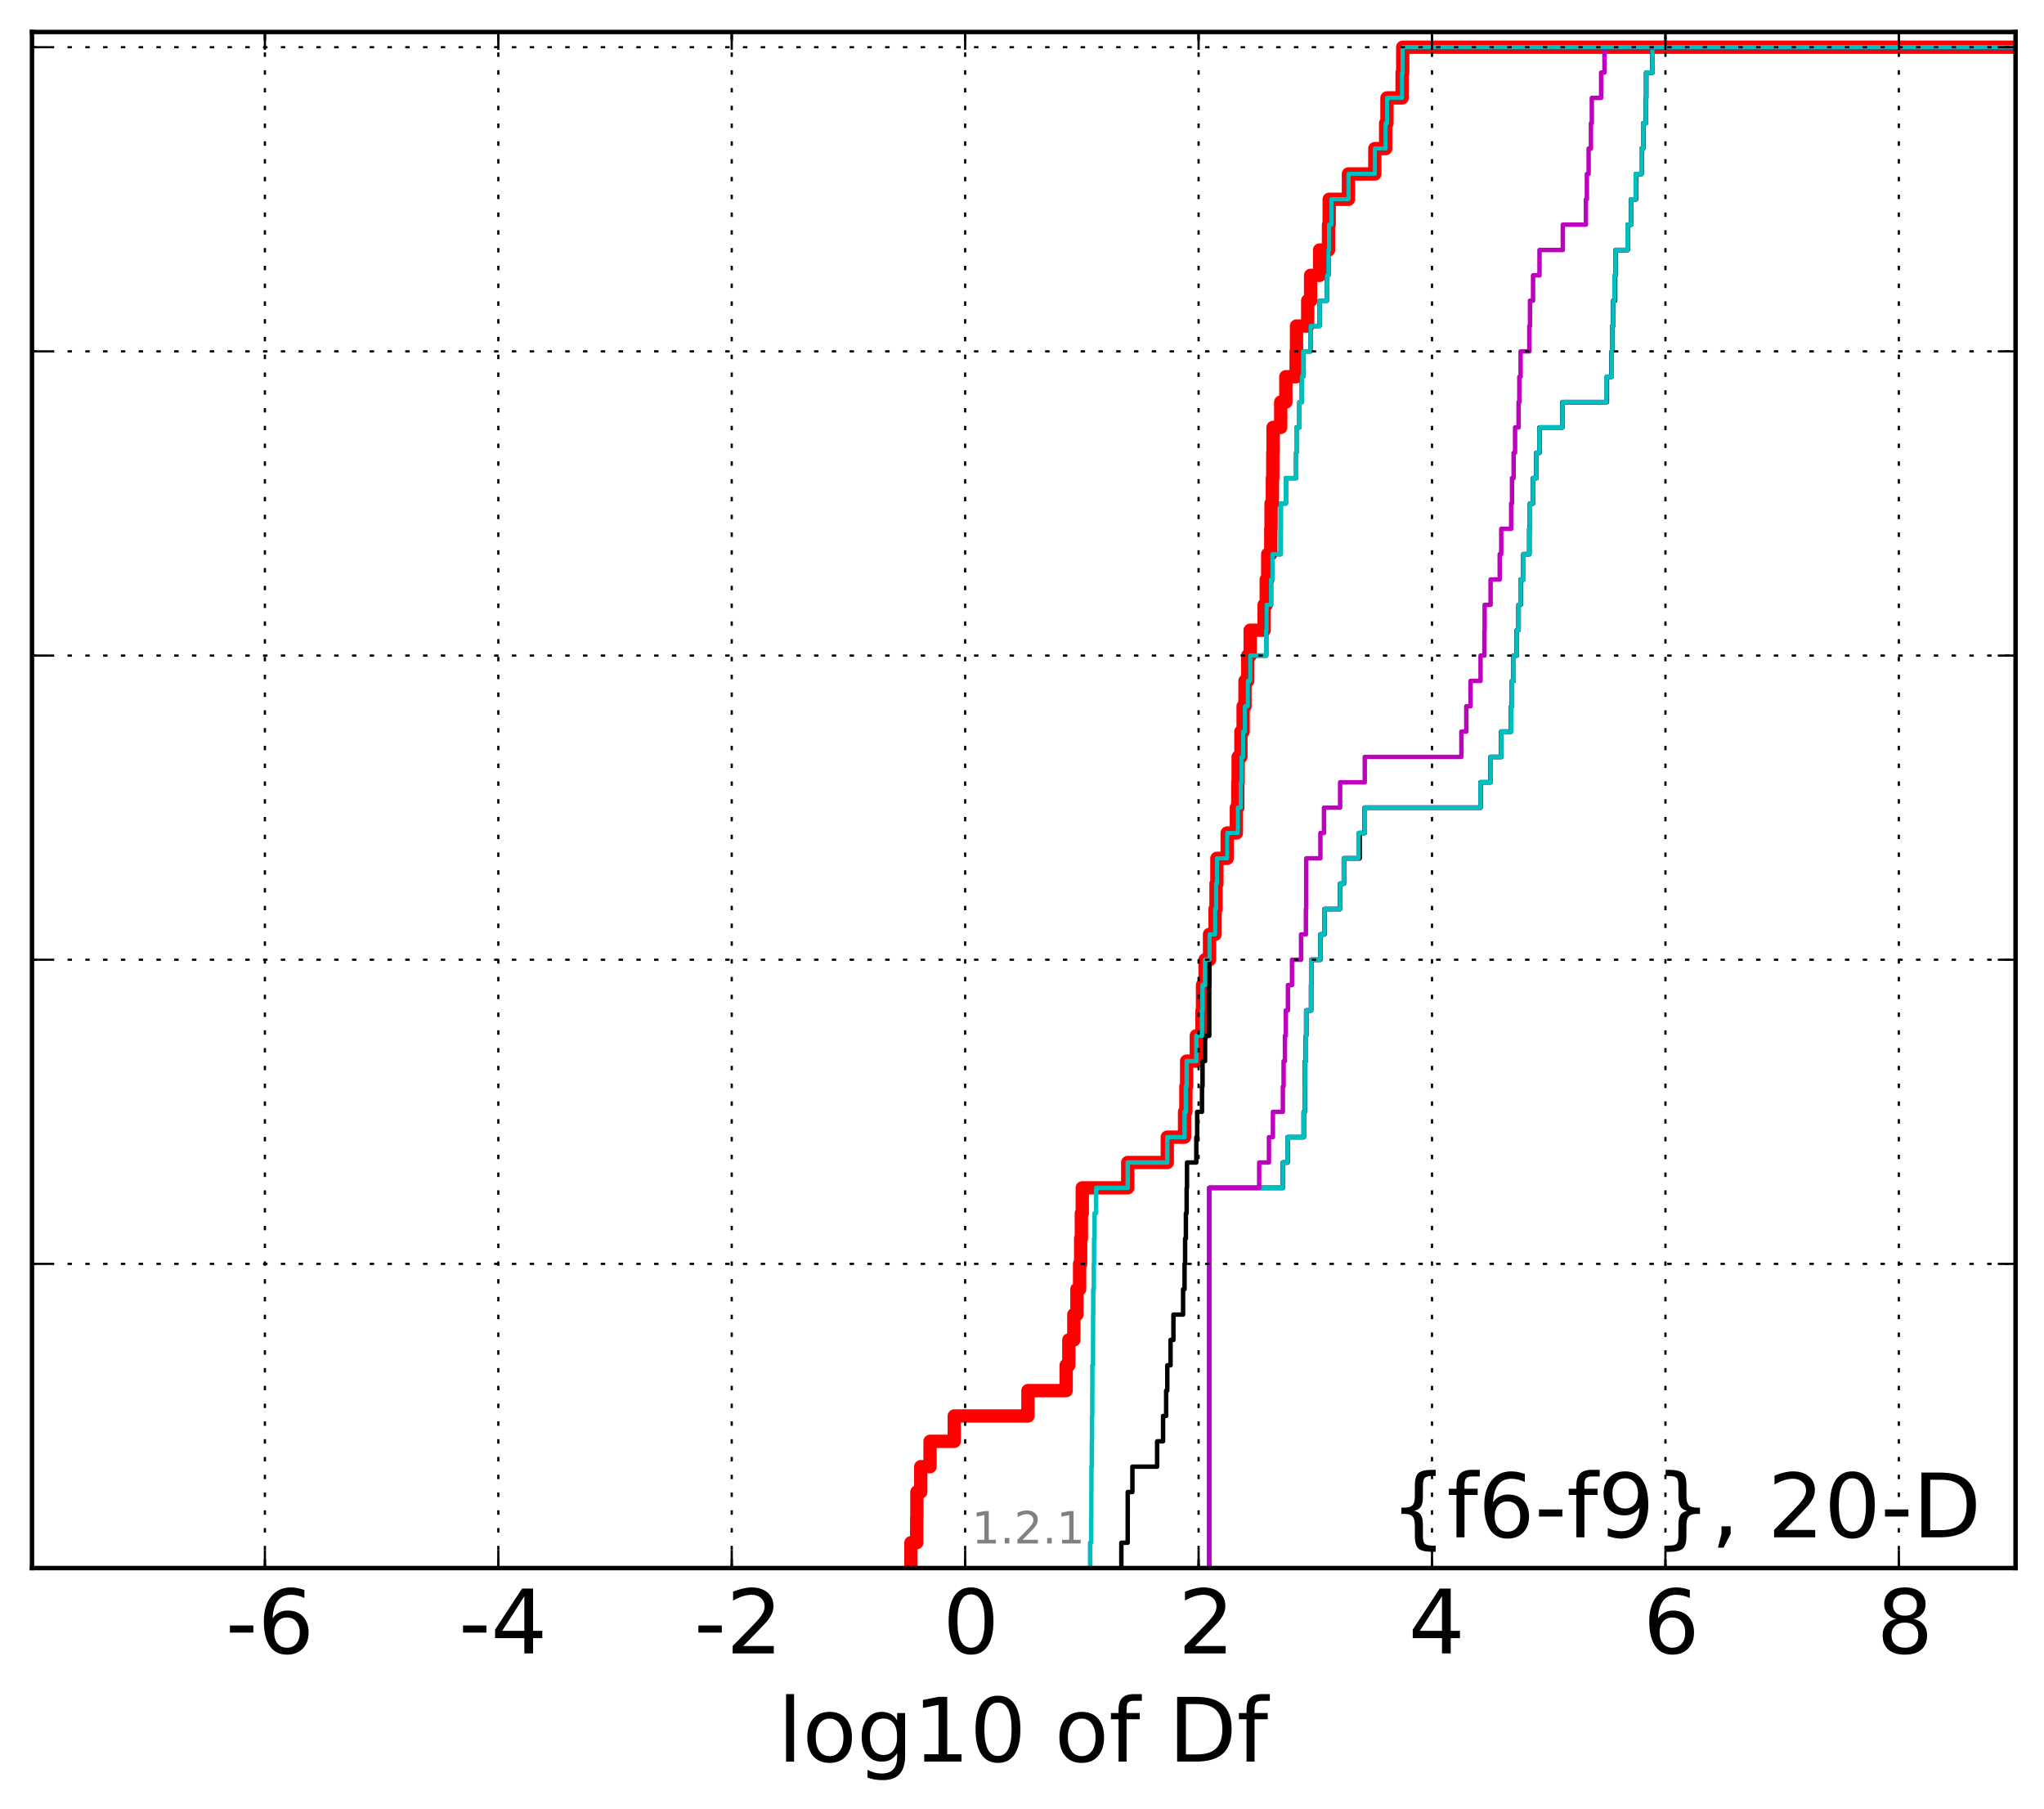 <?xml version="1.0" encoding="utf-8" standalone="no"?>
<!DOCTYPE svg PUBLIC "-//W3C//DTD SVG 1.1//EN"
  "http://www.w3.org/Graphics/SVG/1.1/DTD/svg11.dtd">
<!-- Created with matplotlib (http://matplotlib.org/) -->
<svg height="407pt" version="1.1" viewBox="0 0 460 407" width="460pt" xmlns="http://www.w3.org/2000/svg" xmlns:xlink="http://www.w3.org/1999/xlink">
 <defs>
  <style type="text/css">
*{stroke-linecap:butt;stroke-linejoin:round;}
  </style>
 </defs>
 <g id="figure_1">
  <g id="patch_1">
   <path d="
M0 407.712
L460.8 407.712
L460.8 0
L0 0
z
" style="fill:#ffffff;"/>
  </g>
  <g id="axes_1">
   <g id="patch_2">
    <path d="
M7.2 352.8
L453.6 352.8
L453.6 7.2
L7.2 7.2
z
" style="fill:#ffffff;"/>
   </g>
   <g id="line2d_1">
    <path clip-path="url(#p99b4b0da67)" d="
M205 352.8
L205 347.097
L206.301 347.097
L206.301 341.394
L206.341 341.394
L206.341 335.691
L207.214 335.691
L207.214 329.988
L209.305 329.988
L209.305 324.285
L214.755 324.285
L214.755 318.582
L231.339 318.582
L231.339 312.879
L239.939 312.879
L239.939 307.176
L240.537 307.176
L240.537 301.473
L241.661 301.473
L241.661 295.77
L242.357 295.77
L242.357 290.067
L242.961 290.067
L242.961 284.364
L243.2 284.364
L243.2 278.661
L243.358 278.661
L243.358 272.958
L243.564 272.958
L243.564 267.255
L253.794 267.255
L253.794 261.552
L262.697 261.552
L262.697 255.85
L266.585 255.85
L266.585 250.147
L266.882 250.147
L266.882 244.444
L267.053 244.444
L267.053 238.741
L269.228 238.741
L269.228 233.038
L270.508 233.038
L270.508 227.335
L270.626 227.335
L270.626 221.632
L271.2 221.632
L271.2 215.929
L272.201 215.929
L272.201 210.226
L273.448 210.226
L273.448 204.523
L273.663 204.523
L273.663 198.82
L273.859 198.82
L273.859 193.117
L276.178 193.117
L276.178 187.414
L278.247 187.414
L278.247 181.711
L278.572 181.711
L278.572 176.008
L278.646 176.008
L278.646 170.305
L279.263 170.305
L279.263 164.602
L279.762 164.602
L279.762 158.899
L280.186 158.899
L280.186 153.196
L280.803 153.196
L280.803 147.493
L281.355 147.493
L281.355 141.79
L284.489 141.79
L284.489 136.087
L284.96 136.087
L284.96 130.384
L285.299 130.384
L285.299 124.681
L285.985 124.681
L285.985 118.978
L286.048 118.978
L286.048 113.275
L286.346 113.275
L286.346 107.572
L286.443 107.572
L286.443 101.869
L286.498 101.869
L286.498 96.166
L288.223 96.166
L288.223 90.463
L289.379 90.463
L289.379 84.76
L291.695 84.76
L291.695 79.057
L291.781 79.057
L291.781 73.355
L294.297 73.355
L294.297 67.651
L294.948 67.651
L294.948 61.949
L296.977 61.949
L296.977 56.245
L298.98 56.245
L298.98 50.543
L299.129 50.543
L299.129 44.84
L303.468 44.84
L303.468 39.137
L309.4 39.137
L309.4 33.434
L311.84 33.434
L311.84 27.731
L312.136 27.731
L312.136 22.028
L315.542 22.028
L315.542 16.325
L315.684 16.325
L315.684 10.622
L315.684 10.622
L315.684 10.622
L453.6 10.622" style="fill:none;stroke:#ff0000;stroke-linecap:square;stroke-width:3.0;"/>
   </g>
   <g id="line2d_2">
    <path clip-path="url(#p99b4b0da67)" d="
M272.149 352.8
L272.149 347.097
L272.149 347.097
L272.149 341.394
L272.149 341.394
L272.149 335.691
L272.149 335.691
L272.149 329.988
L272.149 329.988
L272.149 324.285
L272.149 324.285
L272.149 318.582
L272.149 318.582
L272.149 312.879
L272.149 312.879
L272.149 307.176
L272.149 307.176
L272.149 301.473
L272.149 301.473
L272.149 295.77
L272.149 295.77
L272.149 290.067
L272.149 290.067
L272.149 284.364
L272.149 284.364
L272.149 278.661
L272.149 278.661
L272.149 272.958
L272.149 272.958
L272.149 267.255
L288.71 267.255
L288.71 261.552
L289.777 261.552
L289.777 255.85
L293.404 255.85
L293.404 250.147
L293.655 250.147
L293.655 244.444
L293.688 244.444
L293.688 238.741
L293.892 238.741
L293.892 233.038
L293.963 233.038
L293.963 227.335
L295.062 227.335
L295.062 221.632
L295.081 221.632
L295.081 215.929
L297.158 215.929
L297.158 210.226
L298.071 210.226
L298.071 204.523
L301.591 204.523
L301.591 198.82
L302.433 198.82
L302.433 193.117
L305.97 193.117
L305.97 187.414
L307.138 187.414
L307.138 181.711
L333.197 181.711
L333.197 176.008
L335.454 176.008
L335.454 170.305
L337.853 170.305
L337.853 164.602
L340.082 164.602
L340.082 158.899
L340.274 158.899
L340.274 153.196
L340.638 153.196
L340.638 147.493
L341.337 147.493
L341.337 141.79
L341.755 141.79
L341.755 136.087
L342.214 136.087
L342.214 130.384
L342.847 130.384
L342.847 124.681
L344.171 124.681
L344.171 118.978
L344.321 118.978
L344.321 113.275
L345.012 113.275
L345.012 107.572
L345.753 107.572
L345.753 101.869
L346.462 101.869
L346.462 96.166
L351.623 96.166
L351.623 90.463
L361.63 90.463
L361.63 84.76
L362.696 84.76
L362.696 79.057
L362.835 79.057
L362.835 73.355
L363.044 73.355
L363.044 67.651
L363.52 67.651
L363.52 61.949
L363.566 61.949
L363.566 56.245
L366.292 56.245
L366.292 50.543
L367.088 50.543
L367.088 44.84
L368.203 44.84
L368.203 39.137
L369.421 39.137
L369.421 33.434
L369.808 33.434
L369.808 27.731
L370.406 27.731
L370.406 22.028
L370.477 22.028
L370.477 16.325
L371.886 16.325
L371.886 10.622
L371.886 10.622
L371.886 10.622
L453.6 10.622" style="fill:none;stroke:#00bfbf;stroke-linecap:square;"/>
   </g>
   <g id="line2d_3">
    <path clip-path="url(#p99b4b0da67)" d="
M272.149 352.8
L272.149 347.097
L272.149 347.097
L272.149 341.394
L272.149 341.394
L272.149 335.691
L272.149 335.691
L272.149 329.988
L272.149 329.988
L272.149 324.285
L272.149 324.285
L272.149 318.582
L272.149 318.582
L272.149 312.879
L272.149 312.879
L272.149 307.176
L272.149 307.176
L272.149 301.473
L272.149 301.473
L272.149 295.77
L272.149 295.77
L272.149 290.067
L272.149 290.067
L272.149 284.364
L272.149 284.364
L272.149 278.661
L272.149 278.661
L272.149 272.958
L272.149 272.958
L272.149 267.255
L288.71 267.255
L288.71 261.552
L289.777 261.552
L289.777 255.85
L293.404 255.85
L293.404 250.147
L293.655 250.147
L293.655 244.444
L293.688 244.444
L293.688 238.741
L293.892 238.741
L293.892 233.038
L293.963 233.038
L293.963 227.335
L295.062 227.335
L295.062 221.632
L295.081 221.632
L295.081 215.929
L297.158 215.929
L297.158 210.226
L298.071 210.226
L298.071 204.523
L301.591 204.523
L301.591 198.82
L302.433 198.82
L302.433 193.117
L305.97 193.117
L305.97 187.414
L307.138 187.414
L307.138 181.711
L333.197 181.711
L333.197 176.008
L335.454 176.008
L335.454 170.305
L337.853 170.305
L337.853 164.602
L340.082 164.602
L340.082 158.899
L340.274 158.899
L340.274 153.196
L340.638 153.196
L340.638 147.493
L341.337 147.493
L341.337 141.79
L341.755 141.79
L341.755 136.087
L342.214 136.087
L342.214 130.384
L342.847 130.384
L342.847 124.681
L344.171 124.681
L344.171 118.978
L344.321 118.978
L344.321 113.275
L345.012 113.275
L345.012 107.572
L345.753 107.572
L345.753 101.869
L346.462 101.869
L346.462 96.166
L351.623 96.166
L351.623 90.463
L361.63 90.463
L361.63 84.76
L362.696 84.76
L362.696 79.057
L362.835 79.057
L362.835 73.355
L363.044 73.355
L363.044 67.651
L363.434 67.651
L363.434 61.949
L363.566 61.949
L363.566 56.245
L366.292 56.245
L366.292 50.543
L367.088 50.543
L367.088 44.84
L368.201 44.84
L368.201 39.137
L369.421 39.137
L369.421 33.434
L369.808 33.434
L369.808 27.731
L370.406 27.731
L370.406 22.028
L370.477 22.028
L370.477 16.325
L371.886 16.325
L371.886 10.622
L371.886 10.622
L371.886 10.622
L453.6 10.622" style="fill:none;stroke:#bf00bf;stroke-linecap:square;"/>
   </g>
   <g id="line2d_4">
    <path clip-path="url(#p99b4b0da67)" d="
M272.149 352.8
L272.149 347.097
L272.149 347.097
L272.149 341.394
L272.149 341.394
L272.149 335.691
L272.149 335.691
L272.149 329.988
L272.149 329.988
L272.149 324.285
L272.149 324.285
L272.149 318.582
L272.149 318.582
L272.149 312.879
L272.149 312.879
L272.149 307.176
L272.149 307.176
L272.149 301.473
L272.149 301.473
L272.149 295.77
L272.149 295.77
L272.149 290.067
L272.149 290.067
L272.149 284.364
L272.149 284.364
L272.149 278.661
L272.149 278.661
L272.149 272.958
L272.149 272.958
L272.149 267.255
L288.71 267.255
L288.71 261.552
L289.777 261.552
L289.777 255.85
L293.404 255.85
L293.404 250.147
L293.655 250.147
L293.655 244.444
L293.688 244.444
L293.688 238.741
L293.892 238.741
L293.892 233.038
L293.963 233.038
L293.963 227.335
L295.062 227.335
L295.062 221.632
L295.081 221.632
L295.081 215.929
L297.158 215.929
L297.158 210.226
L298.071 210.226
L298.071 204.523
L301.591 204.523
L301.591 198.82
L302.433 198.82
L302.433 193.117
L305.97 193.117
L305.97 187.414
L307.138 187.414
L307.138 181.711
L333.197 181.711
L333.197 176.008
L335.454 176.008
L335.454 170.305
L337.853 170.305
L337.853 164.602
L340.082 164.602
L340.082 158.899
L340.274 158.899
L340.274 153.196
L340.638 153.196
L340.638 147.493
L341.337 147.493
L341.337 141.79
L341.755 141.79
L341.755 136.087
L342.214 136.087
L342.214 130.384
L342.847 130.384
L342.847 124.681
L344.171 124.681
L344.171 118.978
L344.321 118.978
L344.321 113.275
L345.012 113.275
L345.012 107.572
L345.753 107.572
L345.753 101.869
L346.462 101.869
L346.462 96.166
L351.623 96.166
L351.623 90.463
L361.623 90.463
L361.623 84.76
L362.696 84.76
L362.696 79.057
L362.835 79.057
L362.835 73.355
L363.044 73.355
L363.044 67.651
L363.434 67.651
L363.434 61.949
L363.566 61.949
L363.566 56.245
L366.292 56.245
L366.292 50.543
L367.088 50.543
L367.088 44.84
L368.122 44.84
L368.122 39.137
L369.421 39.137
L369.421 33.434
L369.808 33.434
L369.808 27.731
L370.406 27.731
L370.406 22.028
L370.477 22.028
L370.477 16.325
L371.886 16.325
L371.886 10.622
L371.886 10.622
L371.886 10.622
L453.6 10.622" style="fill:none;stroke:#000000;stroke-linecap:square;"/>
   </g>
   <g id="line2d_5">
    <path clip-path="url(#p99b4b0da67)" d="
M272.149 352.8
L272.149 347.097
L272.149 347.097
L272.149 341.394
L272.149 341.394
L272.149 335.691
L272.149 335.691
L272.149 329.988
L272.149 329.988
L272.149 324.285
L272.149 324.285
L272.149 318.582
L272.149 318.582
L272.149 312.879
L272.149 312.879
L272.149 307.176
L272.149 307.176
L272.149 301.473
L272.149 301.473
L272.149 295.77
L272.149 295.77
L272.149 290.067
L272.149 290.067
L272.149 284.364
L272.149 284.364
L272.149 278.661
L272.149 278.661
L272.149 272.958
L272.149 272.958
L272.149 267.255
L288.71 267.255
L288.71 261.552
L289.777 261.552
L289.777 255.85
L293.404 255.85
L293.404 250.147
L293.655 250.147
L293.655 244.444
L293.688 244.444
L293.688 238.741
L293.892 238.741
L293.892 233.038
L293.963 233.038
L293.963 227.335
L295.062 227.335
L295.062 221.632
L295.081 221.632
L295.081 215.929
L297.158 215.929
L297.158 210.226
L298.071 210.226
L298.071 204.523
L301.591 204.523
L301.591 198.82
L302.433 198.82
L302.433 193.117
L305.726 193.117
L305.726 187.414
L307.138 187.414
L307.138 181.711
L333.197 181.711
L333.197 176.008
L335.454 176.008
L335.454 170.305
L337.853 170.305
L337.853 164.602
L340.082 164.602
L340.082 158.899
L340.274 158.899
L340.274 153.196
L340.638 153.196
L340.638 147.493
L341.337 147.493
L341.337 141.79
L341.755 141.79
L341.755 136.087
L342.214 136.087
L342.214 130.384
L342.847 130.384
L342.847 124.681
L344.171 124.681
L344.171 118.978
L344.321 118.978
L344.321 113.275
L345.012 113.275
L345.012 107.572
L345.753 107.572
L345.753 101.869
L346.462 101.869
L346.462 96.166
L351.623 96.166
L351.623 90.463
L361.54 90.463
L361.54 84.76
L362.696 84.76
L362.696 79.057
L362.835 79.057
L362.835 73.355
L363.044 73.355
L363.044 67.651
L363.323 67.651
L363.323 61.949
L363.566 61.949
L363.566 56.245
L366.292 56.245
L366.292 50.543
L367.088 50.543
L367.088 44.84
L368.115 44.84
L368.115 39.137
L369.421 39.137
L369.421 33.434
L369.808 33.434
L369.808 27.731
L370.406 27.731
L370.406 22.028
L370.477 22.028
L370.477 16.325
L371.886 16.325
L371.886 10.622
L371.886 10.622
L371.886 10.622
L453.6 10.622" style="fill:none;stroke:#00bfbf;stroke-linecap:square;"/>
   </g>
   <g id="line2d_6">
    <path clip-path="url(#p99b4b0da67)" d="
M272.149 352.8
L272.149 347.097
L272.149 347.097
L272.149 341.394
L272.149 341.394
L272.149 335.691
L272.149 335.691
L272.149 329.988
L272.149 329.988
L272.149 324.285
L272.149 324.285
L272.149 318.582
L272.149 318.582
L272.149 312.879
L272.149 312.879
L272.149 307.176
L272.149 307.176
L272.149 301.473
L272.149 301.473
L272.149 295.77
L272.149 295.77
L272.149 290.067
L272.149 290.067
L272.149 284.364
L272.149 284.364
L272.149 278.661
L272.149 278.661
L272.149 272.958
L272.149 272.958
L272.149 267.255
L283.377 267.255
L283.377 261.552
L285.574 261.552
L285.574 255.85
L286.467 255.85
L286.467 250.147
L288.71 250.147
L288.71 244.444
L288.872 244.444
L288.872 238.741
L289.176 238.741
L289.176 233.038
L289.375 233.038
L289.375 227.335
L289.847 227.335
L289.847 221.632
L290.759 221.632
L290.759 215.929
L292.808 215.929
L292.808 210.226
L293.892 210.226
L293.892 204.523
L293.961 204.523
L293.961 198.82
L293.963 198.82
L293.963 193.117
L297.158 193.117
L297.158 187.414
L297.959 187.414
L297.959 181.711
L301.591 181.711
L301.591 176.008
L307.138 176.008
L307.138 170.305
L328.886 170.305
L328.886 164.602
L329.988 164.602
L329.988 158.899
L330.942 158.899
L330.942 153.196
L333.197 153.196
L333.197 147.493
L334.066 147.493
L334.066 141.79
L334.114 141.79
L334.114 136.087
L335.454 136.087
L335.454 130.384
L337.507 130.384
L337.507 124.681
L337.853 124.681
L337.853 118.978
L340.082 118.978
L340.082 113.275
L340.274 113.275
L340.274 107.572
L340.638 107.572
L340.638 101.869
L340.968 101.869
L340.968 96.166
L341.755 96.166
L341.755 90.463
L341.924 90.463
L341.924 84.76
L342.214 84.76
L342.214 79.057
L344.171 79.057
L344.171 73.355
L344.321 73.355
L344.321 67.651
L345.012 67.651
L345.012 61.949
L346.462 61.949
L346.462 56.245
L351.705 56.245
L351.705 50.543
L356.906 50.543
L356.906 44.84
L357.126 44.84
L357.126 39.137
L357.519 39.137
L357.519 33.434
L358.037 33.434
L358.037 27.731
L358.234 27.731
L358.234 22.028
L360.335 22.028
L360.335 16.325
L361.088 16.325
L361.088 10.622
L361.088 10.622
L361.088 10.622
L453.6 10.622" style="fill:none;stroke:#bf00bf;stroke-linecap:square;"/>
   </g>
   <g id="line2d_7">
    <path clip-path="url(#p99b4b0da67)" d="
M252.358 352.8
L252.358 347.097
L253.788 347.097
L253.788 341.394
L253.794 341.394
L253.794 335.691
L254.846 335.691
L254.846 329.988
L260.409 329.988
L260.409 324.285
L261.745 324.285
L261.745 318.582
L262.44 318.582
L262.44 312.879
L262.697 312.879
L262.697 307.176
L263.428 307.176
L263.428 301.473
L264.078 301.473
L264.078 295.77
L266.252 295.77
L266.252 290.067
L266.585 290.067
L266.585 284.364
L266.71 284.364
L266.71 278.661
L266.882 278.661
L266.882 272.958
L267.053 272.958
L267.053 267.255
L267.135 267.255
L267.135 261.552
L269.228 261.552
L269.228 255.85
L269.421 255.85
L269.421 250.147
L270.508 250.147
L270.508 244.444
L270.626 244.444
L270.626 238.741
L271.2 238.741
L271.2 233.038
L272.149 233.038
L272.149 227.335
L272.149 227.335
L272.149 221.632
L272.149 221.632
L272.149 215.929
L272.201 215.929
L272.201 210.226
L273.448 210.226
L273.448 204.523
L273.663 204.523
L273.663 198.82
L273.859 198.82
L273.859 193.117
L276.178 193.117
L276.178 187.414
L278.572 187.414
L278.572 181.711
L279.263 181.711
L279.263 176.008
L279.417 176.008
L279.417 170.305
L279.762 170.305
L279.762 164.602
L280.186 164.602
L280.186 158.899
L280.803 158.899
L280.803 153.196
L281.355 153.196
L281.355 147.493
L284.96 147.493
L284.96 141.79
L285.038 141.79
L285.038 136.087
L286.048 136.087
L286.048 130.384
L286.346 130.384
L286.346 124.681
L288.223 124.681
L288.223 118.978
L288.234 118.978
L288.234 113.275
L289.379 113.275
L289.379 107.572
L291.695 107.572
L291.695 101.869
L291.781 101.869
L291.781 96.166
L292.426 96.166
L292.426 90.463
L292.968 90.463
L292.968 84.76
L293.275 84.76
L293.275 79.057
L294.948 79.057
L294.948 73.355
L296.977 73.355
L296.977 67.651
L298.64 67.651
L298.64 61.949
L298.98 61.949
L298.98 56.245
L299.129 56.245
L299.129 50.543
L299.613 50.543
L299.613 44.84
L303.468 44.84
L303.468 39.137
L309.4 39.137
L309.4 33.434
L311.84 33.434
L311.84 27.731
L312.136 27.731
L312.136 22.028
L315.542 22.028
L315.542 16.325
L315.684 16.325
L315.684 10.622
L315.684 10.622
L315.684 10.622
L453.6 10.622" style="fill:none;stroke:#000000;stroke-linecap:square;"/>
   </g>
   <g id="line2d_8">
    <path clip-path="url(#p99b4b0da67)" d="
M245.326 352.8
L245.326 347.097
L245.57 347.097
L245.57 341.394
L245.607 341.394
L245.607 335.691
L245.624 335.691
L245.624 329.988
L245.711 329.988
L245.711 324.285
L245.751 324.285
L245.751 318.582
L245.813 318.582
L245.813 312.879
L245.83 312.879
L245.83 307.176
L245.983 307.176
L245.983 301.473
L245.998 301.473
L245.998 295.77
L246.034 295.77
L246.034 290.067
L246.159 290.067
L246.159 284.364
L246.219 284.364
L246.219 278.661
L246.332 278.661
L246.332 272.958
L246.682 272.958
L246.682 267.255
L253.794 267.255
L253.794 261.552
L262.697 261.552
L262.697 255.85
L266.585 255.85
L266.585 250.147
L266.882 250.147
L266.882 244.444
L267.053 244.444
L267.053 238.741
L269.228 238.741
L269.228 233.038
L270.508 233.038
L270.508 227.335
L270.626 227.335
L270.626 221.632
L271.2 221.632
L271.2 215.929
L272.201 215.929
L272.201 210.226
L273.448 210.226
L273.448 204.523
L273.663 204.523
L273.663 198.82
L273.859 198.82
L273.859 193.117
L276.178 193.117
L276.178 187.414
L278.572 187.414
L278.572 181.711
L279.263 181.711
L279.263 176.008
L279.417 176.008
L279.417 170.305
L279.762 170.305
L279.762 164.602
L280.186 164.602
L280.186 158.899
L280.803 158.899
L280.803 153.196
L281.355 153.196
L281.355 147.493
L284.96 147.493
L284.96 141.79
L285.038 141.79
L285.038 136.087
L286.048 136.087
L286.048 130.384
L286.346 130.384
L286.346 124.681
L288.223 124.681
L288.223 118.978
L288.234 118.978
L288.234 113.275
L289.379 113.275
L289.379 107.572
L291.695 107.572
L291.695 101.869
L291.781 101.869
L291.781 96.166
L292.426 96.166
L292.426 90.463
L292.968 90.463
L292.968 84.76
L293.275 84.76
L293.275 79.057
L294.948 79.057
L294.948 73.355
L296.977 73.355
L296.977 67.651
L298.64 67.651
L298.64 61.949
L298.98 61.949
L298.98 56.245
L299.129 56.245
L299.129 50.543
L299.613 50.543
L299.613 44.84
L303.468 44.84
L303.468 39.137
L309.4 39.137
L309.4 33.434
L311.84 33.434
L311.84 27.731
L312.136 27.731
L312.136 22.028
L315.542 22.028
L315.542 16.325
L315.684 16.325
L315.684 10.622
L315.684 10.622
L315.684 10.622
L453.6 10.622" style="fill:none;stroke:#00bfbf;stroke-linecap:square;"/>
   </g>
   <g id="patch_3">
    <path d="
M7.2 7.2
L453.6 7.2" style="fill:none;stroke:#000000;stroke-linecap:square;stroke-linejoin:miter;"/>
   </g>
   <g id="patch_4">
    <path d="
M453.6 352.8
L453.6 7.2" style="fill:none;stroke:#000000;stroke-linecap:square;stroke-linejoin:miter;"/>
   </g>
   <g id="patch_5">
    <path d="
M7.2 352.8
L453.6 352.8" style="fill:none;stroke:#000000;stroke-linecap:square;stroke-linejoin:miter;"/>
   </g>
   <g id="patch_6">
    <path d="
M7.2 352.8
L7.2 7.2" style="fill:none;stroke:#000000;stroke-linecap:square;stroke-linejoin:miter;"/>
   </g>
   <g id="matplotlib.axis_1">
    <g id="xtick_1"/>
    <g id="xtick_2">
     <g id="line2d_9">
      <path clip-path="url(#p99b4b0da67)" d="
M59.617 352.8
L59.617 7.2" style="fill:none;stroke:#000000;stroke-dasharray:1,3;stroke-dashoffset:0.0;stroke-width:0.5;"/>
     </g>
     <g id="line2d_10">
      <defs>
       <path d="
M0 0
L0 -4" id="m93b0483c22" style="stroke:#000000;stroke-width:0.5;"/>
      </defs>
      <g>
       <use style="stroke:#000000;stroke-width:0.5;" x="59.617" xlink:href="#m93b0483c22" y="352.8"/>
      </g>
     </g>
     <g id="line2d_11">
      <defs>
       <path d="
M0 0
L0 4" id="m741efc42ff" style="stroke:#000000;stroke-width:0.5;"/>
      </defs>
      <g>
       <use style="stroke:#000000;stroke-width:0.5;" x="59.617" xlink:href="#m741efc42ff" y="7.2"/>
      </g>
     </g>
     <g id="text_1">
      <!-- -6 -->
      <defs>
       <path d="
M33.016 40.375
Q26.375 40.375 22.484 35.828
Q18.609 31.297 18.609 23.391
Q18.609 15.531 22.484 10.953
Q26.375 6.391 33.016 6.391
Q39.656 6.391 43.531 10.953
Q47.406 15.531 47.406 23.391
Q47.406 31.297 43.531 35.828
Q39.656 40.375 33.016 40.375
M52.594 71.297
L52.594 62.312
Q48.875 64.062 45.094 64.984
Q41.312 65.922 37.594 65.922
Q27.828 65.922 22.672 59.328
Q17.531 52.734 16.797 39.406
Q19.672 43.656 24.016 45.922
Q28.375 48.188 33.594 48.188
Q44.578 48.188 50.953 41.516
Q57.328 34.859 57.328 23.391
Q57.328 12.156 50.688 5.359
Q44.047 -1.422 33.016 -1.422
Q20.359 -1.422 13.672 8.266
Q6.984 17.969 6.984 36.375
Q6.984 53.656 15.188 63.938
Q23.391 74.219 37.203 74.219
Q40.922 74.219 44.703 73.484
Q48.484 72.75 52.594 71.297" id="BitstreamVeraSans-Roman-36"/>
       <path d="
M4.891 31.391
L31.203 31.391
L31.203 23.391
L4.891 23.391
z
" id="BitstreamVeraSans-Roman-2d"/>
      </defs>
      <g transform="translate(50.766 371.997)scale(0.2 -0.2)">
       <use xlink:href="#BitstreamVeraSans-Roman-2d"/>
       <use x="36.084" xlink:href="#BitstreamVeraSans-Roman-36"/>
      </g>
     </g>
    </g>
    <g id="xtick_3">
     <g id="line2d_12">
      <path clip-path="url(#p99b4b0da67)" d="
M112.148 352.8
L112.148 7.2" style="fill:none;stroke:#000000;stroke-dasharray:1,3;stroke-dashoffset:0.0;stroke-width:0.5;"/>
     </g>
     <g id="line2d_13">
      <g>
       <use style="stroke:#000000;stroke-width:0.5;" x="112.148" xlink:href="#m93b0483c22" y="352.8"/>
      </g>
     </g>
     <g id="line2d_14">
      <g>
       <use style="stroke:#000000;stroke-width:0.5;" x="112.148" xlink:href="#m741efc42ff" y="7.2"/>
      </g>
     </g>
     <g id="text_2">
      <!-- -4 -->
      <defs>
       <path d="
M37.797 64.312
L12.891 25.391
L37.797 25.391
z

M35.203 72.906
L47.609 72.906
L47.609 25.391
L58.016 25.391
L58.016 17.188
L47.609 17.188
L47.609 0
L37.797 0
L37.797 17.188
L4.891 17.188
L4.891 26.703
z
" id="BitstreamVeraSans-Roman-34"/>
      </defs>
      <g transform="translate(103.228 371.997)scale(0.2 -0.2)">
       <use xlink:href="#BitstreamVeraSans-Roman-2d"/>
       <use x="36.084" xlink:href="#BitstreamVeraSans-Roman-34"/>
      </g>
     </g>
    </g>
    <g id="xtick_4">
     <g id="line2d_15">
      <path clip-path="url(#p99b4b0da67)" d="
M164.679 352.8
L164.679 7.2" style="fill:none;stroke:#000000;stroke-dasharray:1,3;stroke-dashoffset:0.0;stroke-width:0.5;"/>
     </g>
     <g id="line2d_16">
      <g>
       <use style="stroke:#000000;stroke-width:0.5;" x="164.679" xlink:href="#m93b0483c22" y="352.8"/>
      </g>
     </g>
     <g id="line2d_17">
      <g>
       <use style="stroke:#000000;stroke-width:0.5;" x="164.679" xlink:href="#m741efc42ff" y="7.2"/>
      </g>
     </g>
     <g id="text_3">
      <!-- -2 -->
      <defs>
       <path d="
M19.188 8.297
L53.609 8.297
L53.609 0
L7.328 0
L7.328 8.297
Q12.938 14.109 22.625 23.891
Q32.328 33.688 34.812 36.531
Q39.547 41.844 41.422 45.531
Q43.312 49.219 43.312 52.781
Q43.312 58.594 39.234 62.25
Q35.156 65.922 28.609 65.922
Q23.969 65.922 18.812 64.312
Q13.672 62.703 7.812 59.422
L7.812 69.391
Q13.766 71.781 18.938 73
Q24.125 74.219 28.422 74.219
Q39.75 74.219 46.484 68.547
Q53.219 62.891 53.219 53.422
Q53.219 48.922 51.531 44.891
Q49.859 40.875 45.406 35.406
Q44.188 33.984 37.641 27.219
Q31.109 20.453 19.188 8.297" id="BitstreamVeraSans-Roman-32"/>
      </defs>
      <g transform="translate(156.2 371.997)scale(0.2 -0.2)">
       <use xlink:href="#BitstreamVeraSans-Roman-2d"/>
       <use x="36.084" xlink:href="#BitstreamVeraSans-Roman-32"/>
      </g>
     </g>
    </g>
    <g id="xtick_5">
     <g id="line2d_18">
      <path clip-path="url(#p99b4b0da67)" d="
M217.21 352.8
L217.21 7.2" style="fill:none;stroke:#000000;stroke-dasharray:1,3;stroke-dashoffset:0.0;stroke-width:0.5;"/>
     </g>
     <g id="line2d_19">
      <g>
       <use style="stroke:#000000;stroke-width:0.5;" x="217.21" xlink:href="#m93b0483c22" y="352.8"/>
      </g>
     </g>
     <g id="line2d_20">
      <g>
       <use style="stroke:#000000;stroke-width:0.5;" x="217.21" xlink:href="#m741efc42ff" y="7.2"/>
      </g>
     </g>
     <g id="text_4">
      <!-- 0 -->
      <defs>
       <path d="
M31.781 66.406
Q24.172 66.406 20.328 58.906
Q16.5 51.422 16.5 36.375
Q16.5 21.391 20.328 13.891
Q24.172 6.391 31.781 6.391
Q39.453 6.391 43.281 13.891
Q47.125 21.391 47.125 36.375
Q47.125 51.422 43.281 58.906
Q39.453 66.406 31.781 66.406
M31.781 74.219
Q44.047 74.219 50.516 64.516
Q56.984 54.828 56.984 36.375
Q56.984 17.969 50.516 8.266
Q44.047 -1.422 31.781 -1.422
Q19.531 -1.422 13.062 8.266
Q6.594 17.969 6.594 36.375
Q6.594 54.828 13.062 64.516
Q19.531 74.219 31.781 74.219" id="BitstreamVeraSans-Roman-30"/>
      </defs>
      <g transform="translate(212.171 371.997)scale(0.2 -0.2)">
       <use xlink:href="#BitstreamVeraSans-Roman-30"/>
      </g>
     </g>
    </g>
    <g id="xtick_6">
     <g id="line2d_21">
      <path clip-path="url(#p99b4b0da67)" d="
M269.741 352.8
L269.741 7.2" style="fill:none;stroke:#000000;stroke-dasharray:1,3;stroke-dashoffset:0.0;stroke-width:0.5;"/>
     </g>
     <g id="line2d_22">
      <g>
       <use style="stroke:#000000;stroke-width:0.5;" x="269.741" xlink:href="#m93b0483c22" y="352.8"/>
      </g>
     </g>
     <g id="line2d_23">
      <g>
       <use style="stroke:#000000;stroke-width:0.5;" x="269.741" xlink:href="#m741efc42ff" y="7.2"/>
      </g>
     </g>
     <g id="text_5">
      <!-- 2 -->
      <g transform="translate(265.113 371.997)scale(0.2 -0.2)">
       <use xlink:href="#BitstreamVeraSans-Roman-32"/>
      </g>
     </g>
    </g>
    <g id="xtick_7">
     <g id="line2d_24">
      <path clip-path="url(#p99b4b0da67)" d="
M322.272 352.8
L322.272 7.2" style="fill:none;stroke:#000000;stroke-dasharray:1,3;stroke-dashoffset:0.0;stroke-width:0.5;"/>
     </g>
     <g id="line2d_25">
      <g>
       <use style="stroke:#000000;stroke-width:0.5;" x="322.272" xlink:href="#m93b0483c22" y="352.8"/>
      </g>
     </g>
     <g id="line2d_26">
      <g>
       <use style="stroke:#000000;stroke-width:0.5;" x="322.272" xlink:href="#m741efc42ff" y="7.2"/>
      </g>
     </g>
     <g id="text_6">
      <!-- 4 -->
      <g transform="translate(316.96 371.997)scale(0.2 -0.2)">
       <use xlink:href="#BitstreamVeraSans-Roman-34"/>
      </g>
     </g>
    </g>
    <g id="xtick_8">
     <g id="line2d_27">
      <path clip-path="url(#p99b4b0da67)" d="
M374.803 352.8
L374.803 7.2" style="fill:none;stroke:#000000;stroke-dasharray:1,3;stroke-dashoffset:0.0;stroke-width:0.5;"/>
     </g>
     <g id="line2d_28">
      <g>
       <use style="stroke:#000000;stroke-width:0.5;" x="374.803" xlink:href="#m93b0483c22" y="352.8"/>
      </g>
     </g>
     <g id="line2d_29">
      <g>
       <use style="stroke:#000000;stroke-width:0.5;" x="374.803" xlink:href="#m741efc42ff" y="7.2"/>
      </g>
     </g>
     <g id="text_7">
      <!-- 6 -->
      <g transform="translate(369.769 371.997)scale(0.2 -0.2)">
       <use xlink:href="#BitstreamVeraSans-Roman-36"/>
      </g>
     </g>
    </g>
    <g id="xtick_9">
     <g id="line2d_30">
      <path clip-path="url(#p99b4b0da67)" d="
M427.334 352.8
L427.334 7.2" style="fill:none;stroke:#000000;stroke-dasharray:1,3;stroke-dashoffset:0.0;stroke-width:0.5;"/>
     </g>
     <g id="line2d_31">
      <g>
       <use style="stroke:#000000;stroke-width:0.5;" x="427.334" xlink:href="#m93b0483c22" y="352.8"/>
      </g>
     </g>
     <g id="line2d_32">
      <g>
       <use style="stroke:#000000;stroke-width:0.5;" x="427.334" xlink:href="#m741efc42ff" y="7.2"/>
      </g>
     </g>
     <g id="text_8">
      <!-- 8 -->
      <defs>
       <path d="
M31.781 34.625
Q24.75 34.625 20.719 30.859
Q16.703 27.094 16.703 20.516
Q16.703 13.922 20.719 10.156
Q24.75 6.391 31.781 6.391
Q38.812 6.391 42.859 10.172
Q46.922 13.969 46.922 20.516
Q46.922 27.094 42.891 30.859
Q38.875 34.625 31.781 34.625
M21.922 38.812
Q15.578 40.375 12.031 44.719
Q8.5 49.078 8.5 55.328
Q8.5 64.062 14.719 69.141
Q20.953 74.219 31.781 74.219
Q42.672 74.219 48.875 69.141
Q55.078 64.062 55.078 55.328
Q55.078 49.078 51.531 44.719
Q48 40.375 41.703 38.812
Q48.828 37.156 52.797 32.312
Q56.781 27.484 56.781 20.516
Q56.781 9.906 50.312 4.234
Q43.844 -1.422 31.781 -1.422
Q19.734 -1.422 13.25 4.234
Q6.781 9.906 6.781 20.516
Q6.781 27.484 10.781 32.312
Q14.797 37.156 21.922 38.812
M18.312 54.391
Q18.312 48.734 21.844 45.562
Q25.391 42.391 31.781 42.391
Q38.141 42.391 41.719 45.562
Q45.312 48.734 45.312 54.391
Q45.312 60.062 41.719 63.234
Q38.141 66.406 31.781 66.406
Q25.391 66.406 21.844 63.234
Q18.312 60.062 18.312 54.391" id="BitstreamVeraSans-Roman-38"/>
      </defs>
      <g transform="translate(422.334 371.997)scale(0.2 -0.2)">
       <use xlink:href="#BitstreamVeraSans-Roman-38"/>
      </g>
     </g>
    </g>
    <g id="xtick_10"/>
    <g id="xtick_11">
     <g id="line2d_33">
      <defs>
       <path d="
M0 0
L0 -2" id="m177f7580d0" style="stroke:#000000;stroke-width:0.5;"/>
      </defs>
      <g>
       <use style="stroke:#000000;stroke-width:0.5;" x="59.617" xlink:href="#m177f7580d0" y="352.8"/>
      </g>
     </g>
     <g id="line2d_34">
      <defs>
       <path d="
M0 0
L0 2" id="m5284c7e2a0" style="stroke:#000000;stroke-width:0.5;"/>
      </defs>
      <g>
       <use style="stroke:#000000;stroke-width:0.5;" x="59.617" xlink:href="#m5284c7e2a0" y="7.2"/>
      </g>
     </g>
    </g>
    <g id="xtick_12">
     <g id="line2d_35">
      <g>
       <use style="stroke:#000000;stroke-width:0.5;" x="112.148" xlink:href="#m177f7580d0" y="352.8"/>
      </g>
     </g>
     <g id="line2d_36">
      <g>
       <use style="stroke:#000000;stroke-width:0.5;" x="112.148" xlink:href="#m5284c7e2a0" y="7.2"/>
      </g>
     </g>
    </g>
    <g id="xtick_13">
     <g id="line2d_37">
      <g>
       <use style="stroke:#000000;stroke-width:0.5;" x="164.679" xlink:href="#m177f7580d0" y="352.8"/>
      </g>
     </g>
     <g id="line2d_38">
      <g>
       <use style="stroke:#000000;stroke-width:0.5;" x="164.679" xlink:href="#m5284c7e2a0" y="7.2"/>
      </g>
     </g>
    </g>
    <g id="xtick_14">
     <g id="line2d_39">
      <g>
       <use style="stroke:#000000;stroke-width:0.5;" x="217.21" xlink:href="#m177f7580d0" y="352.8"/>
      </g>
     </g>
     <g id="line2d_40">
      <g>
       <use style="stroke:#000000;stroke-width:0.5;" x="217.21" xlink:href="#m5284c7e2a0" y="7.2"/>
      </g>
     </g>
    </g>
    <g id="xtick_15">
     <g id="line2d_41">
      <g>
       <use style="stroke:#000000;stroke-width:0.5;" x="269.741" xlink:href="#m177f7580d0" y="352.8"/>
      </g>
     </g>
     <g id="line2d_42">
      <g>
       <use style="stroke:#000000;stroke-width:0.5;" x="269.741" xlink:href="#m5284c7e2a0" y="7.2"/>
      </g>
     </g>
    </g>
    <g id="xtick_16">
     <g id="line2d_43">
      <g>
       <use style="stroke:#000000;stroke-width:0.5;" x="322.272" xlink:href="#m177f7580d0" y="352.8"/>
      </g>
     </g>
     <g id="line2d_44">
      <g>
       <use style="stroke:#000000;stroke-width:0.5;" x="322.272" xlink:href="#m5284c7e2a0" y="7.2"/>
      </g>
     </g>
    </g>
    <g id="xtick_17">
     <g id="line2d_45">
      <g>
       <use style="stroke:#000000;stroke-width:0.5;" x="374.803" xlink:href="#m177f7580d0" y="352.8"/>
      </g>
     </g>
     <g id="line2d_46">
      <g>
       <use style="stroke:#000000;stroke-width:0.5;" x="374.803" xlink:href="#m5284c7e2a0" y="7.2"/>
      </g>
     </g>
    </g>
    <g id="xtick_18">
     <g id="line2d_47">
      <g>
       <use style="stroke:#000000;stroke-width:0.5;" x="427.334" xlink:href="#m177f7580d0" y="352.8"/>
      </g>
     </g>
     <g id="line2d_48">
      <g>
       <use style="stroke:#000000;stroke-width:0.5;" x="427.334" xlink:href="#m5284c7e2a0" y="7.2"/>
      </g>
     </g>
    </g>
    <g id="text_9">
     <!-- log10 of Df -->
     <defs>
      <path id="BitstreamVeraSans-Roman-20"/>
      <path d="
M12.406 8.297
L28.516 8.297
L28.516 63.922
L10.984 60.406
L10.984 69.391
L28.422 72.906
L38.281 72.906
L38.281 8.297
L54.391 8.297
L54.391 0
L12.406 0
z
" id="BitstreamVeraSans-Roman-31"/>
      <path d="
M30.609 48.391
Q23.391 48.391 19.188 42.75
Q14.984 37.109 14.984 27.297
Q14.984 17.484 19.156 11.844
Q23.344 6.203 30.609 6.203
Q37.797 6.203 41.984 11.859
Q46.188 17.531 46.188 27.297
Q46.188 37.016 41.984 42.703
Q37.797 48.391 30.609 48.391
M30.609 56
Q42.328 56 49.016 48.375
Q55.719 40.766 55.719 27.297
Q55.719 13.875 49.016 6.219
Q42.328 -1.422 30.609 -1.422
Q18.844 -1.422 12.172 6.219
Q5.516 13.875 5.516 27.297
Q5.516 40.766 12.172 48.375
Q18.844 56 30.609 56" id="BitstreamVeraSans-Roman-6f"/>
      <path d="
M9.422 75.984
L18.406 75.984
L18.406 0
L9.422 0
z
" id="BitstreamVeraSans-Roman-6c"/>
      <path d="
M19.672 64.797
L19.672 8.109
L31.594 8.109
Q46.688 8.109 53.688 14.938
Q60.688 21.781 60.688 36.531
Q60.688 51.172 53.688 57.984
Q46.688 64.797 31.594 64.797
z

M9.812 72.906
L30.078 72.906
Q51.266 72.906 61.172 64.094
Q71.094 55.281 71.094 36.531
Q71.094 17.672 61.125 8.828
Q51.172 0 30.078 0
L9.812 0
z
" id="BitstreamVeraSans-Roman-44"/>
      <path d="
M45.406 27.984
Q45.406 37.75 41.375 43.109
Q37.359 48.484 30.078 48.484
Q22.859 48.484 18.828 43.109
Q14.797 37.75 14.797 27.984
Q14.797 18.266 18.828 12.891
Q22.859 7.516 30.078 7.516
Q37.359 7.516 41.375 12.891
Q45.406 18.266 45.406 27.984
M54.391 6.781
Q54.391 -7.172 48.188 -13.984
Q42 -20.797 29.203 -20.797
Q24.469 -20.797 20.266 -20.094
Q16.062 -19.391 12.109 -17.922
L12.109 -9.188
Q16.062 -11.328 19.922 -12.344
Q23.781 -13.375 27.781 -13.375
Q36.625 -13.375 41.016 -8.766
Q45.406 -4.156 45.406 5.172
L45.406 9.625
Q42.625 4.781 38.281 2.391
Q33.938 0 27.875 0
Q17.828 0 11.672 7.656
Q5.516 15.328 5.516 27.984
Q5.516 40.672 11.672 48.328
Q17.828 56 27.875 56
Q33.938 56 38.281 53.609
Q42.625 51.219 45.406 46.391
L45.406 54.688
L54.391 54.688
z
" id="BitstreamVeraSans-Roman-67"/>
      <path d="
M37.109 75.984
L37.109 68.5
L28.516 68.5
Q23.688 68.5 21.797 66.547
Q19.922 64.594 19.922 59.516
L19.922 54.688
L34.719 54.688
L34.719 47.703
L19.922 47.703
L19.922 0
L10.891 0
L10.891 47.703
L2.297 47.703
L2.297 54.688
L10.891 54.688
L10.891 58.5
Q10.891 67.625 15.141 71.797
Q19.391 75.984 28.609 75.984
z
" id="BitstreamVeraSans-Roman-66"/>
     </defs>
     <g transform="translate(175.023 396.353)scale(0.2 -0.2)">
      <use xlink:href="#BitstreamVeraSans-Roman-6c"/>
      <use x="27.783" xlink:href="#BitstreamVeraSans-Roman-6f"/>
      <use x="88.965" xlink:href="#BitstreamVeraSans-Roman-67"/>
      <use x="152.441" xlink:href="#BitstreamVeraSans-Roman-31"/>
      <use x="216.064" xlink:href="#BitstreamVeraSans-Roman-30"/>
      <use x="279.688" xlink:href="#BitstreamVeraSans-Roman-20"/>
      <use x="311.475" xlink:href="#BitstreamVeraSans-Roman-6f"/>
      <use x="372.656" xlink:href="#BitstreamVeraSans-Roman-66"/>
      <use x="407.861" xlink:href="#BitstreamVeraSans-Roman-20"/>
      <use x="439.648" xlink:href="#BitstreamVeraSans-Roman-44"/>
      <use x="516.65" xlink:href="#BitstreamVeraSans-Roman-66"/>
     </g>
    </g>
   </g>
   <g id="matplotlib.axis_2">
    <g id="ytick_1">
     <g id="line2d_49">
      <path clip-path="url(#p99b4b0da67)" d="
M7.2 352.8
L453.6 352.8" style="fill:none;stroke:#000000;stroke-dasharray:1,3;stroke-dashoffset:0.0;stroke-width:0.5;"/>
     </g>
     <g id="line2d_50">
      <defs>
       <path d="
M0 0
L4 0" id="m728421d6d4" style="stroke:#000000;stroke-width:0.5;"/>
      </defs>
      <g>
       <use style="stroke:#000000;stroke-width:0.5;" x="7.2" xlink:href="#m728421d6d4" y="352.8"/>
      </g>
     </g>
     <g id="line2d_51">
      <defs>
       <path d="
M0 0
L-4 0" id="mcb0005524f" style="stroke:#000000;stroke-width:0.5;"/>
      </defs>
      <g>
       <use style="stroke:#000000;stroke-width:0.5;" x="453.6" xlink:href="#mcb0005524f" y="352.8"/>
      </g>
     </g>
    </g>
    <g id="ytick_2">
     <g id="line2d_52">
      <path clip-path="url(#p99b4b0da67)" d="
M7.2 284.364
L453.6 284.364" style="fill:none;stroke:#000000;stroke-dasharray:1,3;stroke-dashoffset:0.0;stroke-width:0.5;"/>
     </g>
     <g id="line2d_53">
      <g>
       <use style="stroke:#000000;stroke-width:0.5;" x="7.2" xlink:href="#m728421d6d4" y="284.364"/>
      </g>
     </g>
     <g id="line2d_54">
      <g>
       <use style="stroke:#000000;stroke-width:0.5;" x="453.6" xlink:href="#mcb0005524f" y="284.364"/>
      </g>
     </g>
    </g>
    <g id="ytick_3">
     <g id="line2d_55">
      <path clip-path="url(#p99b4b0da67)" d="
M7.2 215.929
L453.6 215.929" style="fill:none;stroke:#000000;stroke-dasharray:1,3;stroke-dashoffset:0.0;stroke-width:0.5;"/>
     </g>
     <g id="line2d_56">
      <g>
       <use style="stroke:#000000;stroke-width:0.5;" x="7.2" xlink:href="#m728421d6d4" y="215.929"/>
      </g>
     </g>
     <g id="line2d_57">
      <g>
       <use style="stroke:#000000;stroke-width:0.5;" x="453.6" xlink:href="#mcb0005524f" y="215.929"/>
      </g>
     </g>
    </g>
    <g id="ytick_4">
     <g id="line2d_58">
      <path clip-path="url(#p99b4b0da67)" d="
M7.2 147.493
L453.6 147.493" style="fill:none;stroke:#000000;stroke-dasharray:1,3;stroke-dashoffset:0.0;stroke-width:0.5;"/>
     </g>
     <g id="line2d_59">
      <g>
       <use style="stroke:#000000;stroke-width:0.5;" x="7.2" xlink:href="#m728421d6d4" y="147.493"/>
      </g>
     </g>
     <g id="line2d_60">
      <g>
       <use style="stroke:#000000;stroke-width:0.5;" x="453.6" xlink:href="#mcb0005524f" y="147.493"/>
      </g>
     </g>
    </g>
    <g id="ytick_5">
     <g id="line2d_61">
      <path clip-path="url(#p99b4b0da67)" d="
M7.2 79.057
L453.6 79.057" style="fill:none;stroke:#000000;stroke-dasharray:1,3;stroke-dashoffset:0.0;stroke-width:0.5;"/>
     </g>
     <g id="line2d_62">
      <g>
       <use style="stroke:#000000;stroke-width:0.5;" x="7.2" xlink:href="#m728421d6d4" y="79.057"/>
      </g>
     </g>
     <g id="line2d_63">
      <g>
       <use style="stroke:#000000;stroke-width:0.5;" x="453.6" xlink:href="#mcb0005524f" y="79.057"/>
      </g>
     </g>
    </g>
    <g id="ytick_6">
     <g id="line2d_64">
      <path clip-path="url(#p99b4b0da67)" d="
M7.2 10.622
L453.6 10.622" style="fill:none;stroke:#000000;stroke-dasharray:1,3;stroke-dashoffset:0.0;stroke-width:0.5;"/>
     </g>
     <g id="line2d_65">
      <g>
       <use style="stroke:#000000;stroke-width:0.5;" x="7.2" xlink:href="#m728421d6d4" y="10.622"/>
      </g>
     </g>
     <g id="line2d_66">
      <g>
       <use style="stroke:#000000;stroke-width:0.5;" x="453.6" xlink:href="#mcb0005524f" y="10.622"/>
      </g>
     </g>
    </g>
   </g>
   <g id="text_10">
    <!-- {f6-f9}, 20-D -->
    <defs>
     <path d="
M12.5 -9.281
L15.922 -9.281
Q22.75 -9.281 24.828 -7.172
Q26.906 -5.078 26.906 1.906
L26.906 14.016
Q26.906 21.625 29.094 25.094
Q31.297 28.562 36.719 29.891
Q31.297 31.109 29.094 34.562
Q26.906 38.031 26.906 45.703
L26.906 57.812
Q26.906 64.75 24.828 66.875
Q22.75 69 15.922 69
L12.5 69
L12.5 75.984
L15.578 75.984
Q27.734 75.984 31.812 72.391
Q35.891 68.797 35.891 58.016
L35.891 46.297
Q35.891 39.016 38.516 36.203
Q41.156 33.406 48.094 33.406
L51.125 33.406
L51.125 26.422
L48.094 26.422
Q41.156 26.422 38.516 23.578
Q35.891 20.75 35.891 13.375
L35.891 1.703
Q35.891 -9.078 31.812 -12.688
Q27.734 -16.312 15.578 -16.312
L12.5 -16.312
z
" id="BitstreamVeraSans-Roman-7d"/>
     <path d="
M10.984 1.516
L10.984 10.5
Q14.703 8.734 18.5 7.812
Q22.312 6.891 25.984 6.891
Q35.75 6.891 40.891 13.453
Q46.047 20.016 46.781 33.406
Q43.953 29.203 39.594 26.953
Q35.25 24.703 29.984 24.703
Q19.047 24.703 12.672 31.312
Q6.297 37.938 6.297 49.422
Q6.297 60.641 12.938 67.422
Q19.578 74.219 30.609 74.219
Q43.266 74.219 49.922 64.516
Q56.594 54.828 56.594 36.375
Q56.594 19.141 48.406 8.859
Q40.234 -1.422 26.422 -1.422
Q22.703 -1.422 18.891 -0.688
Q15.094 0.047 10.984 1.516
M30.609 32.422
Q37.25 32.422 41.125 36.953
Q45.016 41.5 45.016 49.422
Q45.016 57.281 41.125 61.844
Q37.25 66.406 30.609 66.406
Q23.969 66.406 20.094 61.844
Q16.219 57.281 16.219 49.422
Q16.219 41.5 20.094 36.953
Q23.969 32.422 30.609 32.422" id="BitstreamVeraSans-Roman-39"/>
     <path d="
M51.125 -9.281
L51.125 -16.312
L48.094 -16.312
Q35.938 -16.312 31.812 -12.688
Q27.688 -9.078 27.688 1.703
L27.688 13.375
Q27.688 20.75 25.047 23.578
Q22.406 26.422 15.484 26.422
L12.5 26.422
L12.5 33.406
L15.484 33.406
Q22.469 33.406 25.078 36.203
Q27.688 39.016 27.688 46.297
L27.688 58.016
Q27.688 68.797 31.812 72.391
Q35.938 75.984 48.094 75.984
L51.125 75.984
L51.125 69
L47.797 69
Q40.922 69 38.812 66.844
Q36.719 64.703 36.719 57.812
L36.719 45.703
Q36.719 38.031 34.5 34.562
Q32.281 31.109 26.906 29.891
Q32.328 28.562 34.516 25.094
Q36.719 21.625 36.719 14.016
L36.719 1.906
Q36.719 -4.984 38.812 -7.125
Q40.922 -9.281 47.797 -9.281
z
" id="BitstreamVeraSans-Roman-7b"/>
     <path d="
M11.719 12.406
L22.016 12.406
L22.016 4
L14.016 -11.625
L7.719 -11.625
L11.719 4
z
" id="BitstreamVeraSans-Roman-2c"/>
    </defs>
    <g transform="translate(312.878 345.888)scale(0.2 -0.2)">
     <use xlink:href="#BitstreamVeraSans-Roman-7b"/>
     <use x="63.623" xlink:href="#BitstreamVeraSans-Roman-66"/>
     <use x="98.828" xlink:href="#BitstreamVeraSans-Roman-36"/>
     <use x="162.451" xlink:href="#BitstreamVeraSans-Roman-2d"/>
     <use x="198.535" xlink:href="#BitstreamVeraSans-Roman-66"/>
     <use x="233.74" xlink:href="#BitstreamVeraSans-Roman-39"/>
     <use x="297.363" xlink:href="#BitstreamVeraSans-Roman-7d"/>
     <use x="360.986" xlink:href="#BitstreamVeraSans-Roman-2c"/>
     <use x="392.773" xlink:href="#BitstreamVeraSans-Roman-20"/>
     <use x="424.561" xlink:href="#BitstreamVeraSans-Roman-32"/>
     <use x="488.184" xlink:href="#BitstreamVeraSans-Roman-30"/>
     <use x="551.807" xlink:href="#BitstreamVeraSans-Roman-2d"/>
     <use x="587.891" xlink:href="#BitstreamVeraSans-Roman-44"/>
    </g>
   </g>
   <g id="text_11">
    <!-- 1.2.1 -->
    <defs>
     <path d="
M10.688 12.406
L21 12.406
L21 0
L10.688 0
z
" id="BitstreamVeraSans-Roman-2e"/>
    </defs>
    <g style="fill:#808080;" transform="translate(218.689 347.264)scale(0.1 -0.1)">
     <use xlink:href="#BitstreamVeraSans-Roman-31"/>
     <use x="63.623" xlink:href="#BitstreamVeraSans-Roman-2e"/>
     <use x="95.41" xlink:href="#BitstreamVeraSans-Roman-32"/>
     <use x="159.033" xlink:href="#BitstreamVeraSans-Roman-2e"/>
     <use x="190.82" xlink:href="#BitstreamVeraSans-Roman-31"/>
    </g>
   </g>
  </g>
 </g>
 <defs>
  <clipPath id="p99b4b0da67">
   <rect height="345.6" width="446.4" x="7.2" y="7.2"/>
  </clipPath>
 </defs>
</svg>
